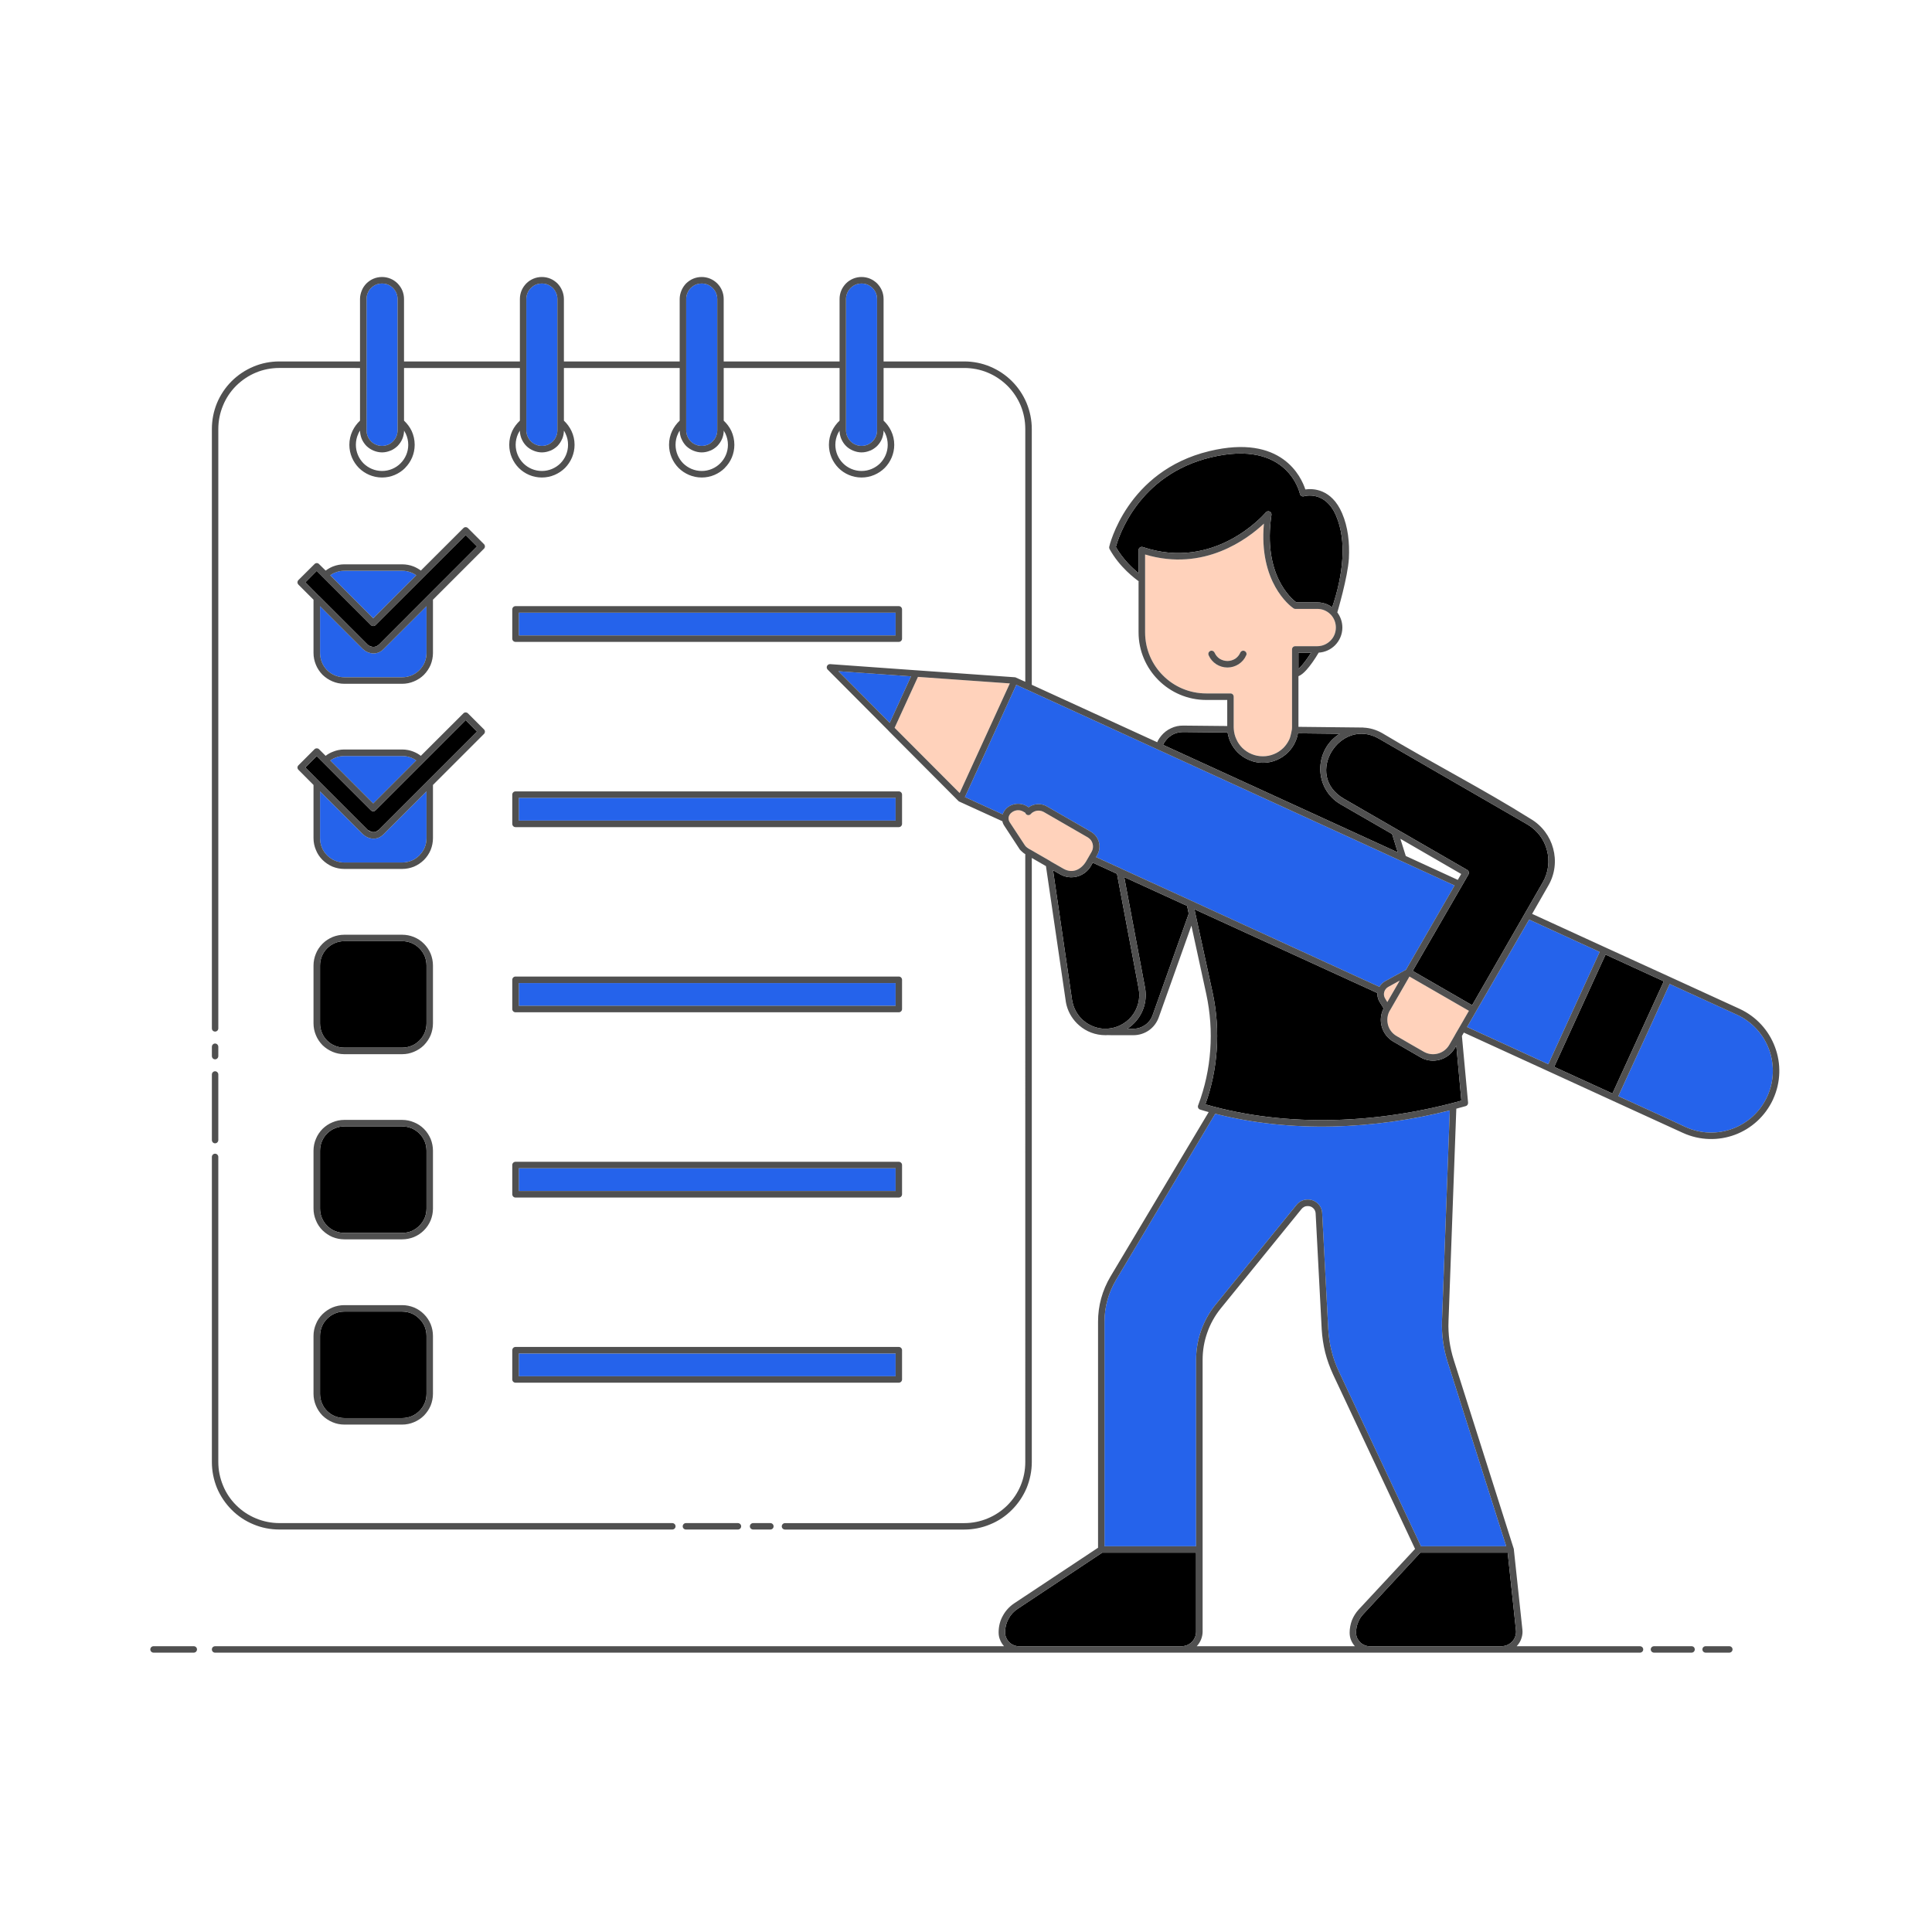 <?xml version="1.0" standalone="no"?>
<svg version="1.1" id="Layer_1" xmlns="http://www.w3.org/2000/svg" xmlns:xlink="http://www.w3.org/1999/xlink" x="0px" y="0px" width="595.276px" height="595.276px" viewBox="0 0 595.276 595.276" enable-background="new 0 0 595.276 595.276" xml:space="preserve">
<path id="color_x5F_6" fill-rule="evenodd" clip-rule="evenodd" fill="#2563eb" d="M545.058,323.309
	c-1.699-4.558-5.153-8.494-9.909-10.674l-20.696-9.457l-6.173,13.534l-9.654,21.036c6.88,3.17,13.844,6.256,20.668,9.484
	c4.784,2.179,9.994,2.236,14.552,0.537s8.466-5.125,10.645-9.881l0.029-0.056C546.7,333.076,546.729,327.867,545.058,323.309z
	 M106.08,265.75h17.837c1.019,0,1.982-0.198,2.887-0.565c0.878-0.369,1.67-0.907,2.378-1.586l0.028-0.057
	c0.708-0.707,1.274-1.528,1.643-2.406c0.368-0.906,0.565-1.869,0.565-2.887v-14.411l-13.25,13.222c-1.925,1.954-4.557,1.614-6.341,0
	l-13.222-13.222v14.411c0,1.019,0.198,1.982,0.566,2.887c0.368,0.878,0.906,1.699,1.614,2.406c0.707,0.708,1.528,1.274,2.434,1.643
	C104.099,265.552,105.09,265.75,106.08,265.75z M123.918,232.937c0.963,0,1.897,0.17,2.775,0.509l0.056,0.029
	c0.538,0.226,1.048,0.48,1.501,0.821l-13.251,13.25l-13.25-13.25c0.51-0.341,1.02-0.623,1.586-0.85
	c0.849-0.34,1.783-0.509,2.746-0.509H123.918z M106.08,208.674h17.837c1.019,0,1.982-0.198,2.887-0.566
	c0.878-0.368,1.699-0.906,2.406-1.614c0.708-0.707,1.274-1.528,1.643-2.434c0.368-0.907,0.565-1.869,0.565-2.86v-14.411
	l-13.25,13.222c-1.925,1.926-4.557,1.585-6.341,0l-13.222-13.222V201.2c0,0.991,0.198,1.953,0.566,2.86
	c0.368,0.906,0.906,1.727,1.614,2.434c0.707,0.708,1.528,1.246,2.434,1.614C104.099,208.476,105.09,208.674,106.08,208.674z
	 M123.918,175.859c0.963,0.001,1.897,0.199,2.775,0.538l0.056,0.028c0.538,0.199,1.048,0.481,1.501,0.821l-13.251,13.251
	l-13.25-13.251c0.51-0.368,1.02-0.651,1.586-0.849c0.849-0.34,1.783-0.537,2.746-0.538H123.918z M265.333,87.358
	c-0.584,0.013-1.165,0.126-1.696,0.339c-0.594,0.255-1.104,0.594-1.557,1.047c-0.452,0.453-0.821,0.992-1.047,1.557
	c-0.227,0.566-0.369,1.19-0.369,1.841V132.6c0,0.651,0.142,1.274,0.369,1.841l0.028,0.028c0.227,0.566,0.566,1.076,1.019,1.529
	c0.453,0.452,0.963,0.792,1.557,1.019c0.566,0.255,1.19,0.369,1.813,0.369c0.651,0,1.273-0.114,1.84-0.369h0.057
	c0.537-0.255,1.048-0.594,1.5-1.019c0.453-0.453,0.793-0.991,1.048-1.557c0.227-0.566,0.34-1.19,0.34-1.841V92.141
	c0-0.651-0.113-1.274-0.34-1.841c-0.255-0.565-0.594-1.104-1.048-1.557c-0.452-0.452-0.991-0.792-1.557-1.047
	c-0.566-0.227-1.189-0.341-1.84-0.341L265.333,87.358z M166.835,87.358c-0.583,0.013-1.166,0.126-1.723,0.339
	c-0.566,0.255-1.076,0.594-1.529,1.047c-0.453,0.453-0.821,0.992-1.048,1.557c-0.227,0.566-0.368,1.19-0.368,1.841V132.6
	c0,0.651,0.141,1.274,0.368,1.841l0.029,0.028c0.226,0.566,0.565,1.076,1.019,1.529c0.453,0.452,0.963,0.792,1.557,1.019
	c0.566,0.255,1.19,0.369,1.812,0.369c0.651,0,1.274-0.114,1.841-0.369h0.056c0.538-0.255,1.048-0.594,1.501-1.019
	c0.452-0.453,0.793-0.991,1.019-1.557c0.255-0.566,0.369-1.19,0.369-1.841V92.141c0-0.651-0.114-1.274-0.369-1.841
	c-0.226-0.565-0.566-1.104-1.019-1.557c-0.453-0.452-0.991-0.792-1.557-1.047c-0.566-0.227-1.19-0.341-1.841-0.341L166.835,87.358z
	 M117.595,87.358c-0.607,0.013-1.188,0.126-1.719,0.339c-0.566,0.255-1.104,0.594-1.557,1.047c-0.452,0.453-0.793,0.992-1.019,1.557
	c-0.255,0.566-0.369,1.19-0.369,1.841V132.6c0,0.651,0.114,1.274,0.369,1.841v0.028c0.255,0.566,0.594,1.076,1.019,1.529
	c0.453,0.452,0.991,0.792,1.557,1.019c0.566,0.255,1.19,0.369,1.841,0.369c0.622,0,1.245-0.114,1.812-0.369h0.057
	c0.566-0.255,1.076-0.594,1.5-1.019c0.453-0.453,0.821-0.991,1.048-1.557c0.227-0.566,0.368-1.19,0.368-1.841V92.141
	c0-0.651-0.141-1.274-0.368-1.841c-0.227-0.565-0.594-1.104-1.048-1.557c-0.453-0.452-0.963-0.792-1.529-1.047
	c-0.594-0.227-1.218-0.341-1.84-0.341L117.595,87.358z M216.093,87.358c-0.607,0.013-1.188,0.126-1.718,0.339
	c-0.566,0.255-1.105,0.594-1.558,1.047c-0.452,0.453-0.792,0.992-1.019,1.557c-0.255,0.566-0.368,1.19-0.368,1.841V132.6
	c0,0.651,0.113,1.274,0.368,1.841c0.227,0.566,0.566,1.104,1.019,1.557c0.453,0.452,0.992,0.792,1.558,1.019
	c0.565,0.255,1.189,0.369,1.84,0.369c0.623,0,1.245-0.114,1.812-0.369h0.057c0.566-0.255,1.076-0.594,1.5-1.019
	c0.453-0.453,0.821-0.991,1.048-1.557c0.227-0.566,0.369-1.19,0.369-1.841V92.141c0-0.651-0.142-1.274-0.369-1.841
	c-0.227-0.565-0.594-1.104-1.048-1.557c-0.452-0.452-0.962-0.792-1.528-1.047c-0.595-0.227-1.218-0.341-1.841-0.341L216.093,87.358z
	"></path>
<path id="color_x5F_5" fill-rule="evenodd" clip-rule="evenodd" fill="#FFD2BB" d="M434.273,300.885l-5.296,9.192
	c-0.028,0.056-0.763,1.284-0.763,1.284c-0.792,1.387-0.934,2.944-0.566,4.388c0.369,1.416,1.302,2.69,2.69,3.483
	c2.775,1.614,5.578,3.256,8.381,4.841c1.359,0.765,2.916,0.935,4.332,0.538c1.415-0.369,2.69-1.302,3.482-2.662l1.586-2.746
	l0.424-0.765l1.585-2.718l2.464-4.275L434.273,300.885z M427.45,308.757l3.822-6.625l-3.54,1.954
	c-0.311,0.17-0.565,0.396-0.764,0.651c-0.227,0.255-0.368,0.565-0.452,0.877l-0.029,0.085c-0.085,0.34-0.113,0.68-0.056,1.02
	c0.056,0.312,0.17,0.651,0.368,0.963L427.45,308.757z M311.428,250.576l0.17-0.142c1.048-0.906,2.577-1.076,3.794-0.312
	c0,0,0.906,0.935,1.302,1.02c0.368,0.056,0.736-0.085,0.934-0.369c0.198-0.198,0.679-0.537,0.679-0.537
	c0.256-0.171,0.538-0.284,0.85-0.369c0.566-0.142,1.133-0.142,1.699,0.028l0.283,0.085c0.17,0.057,0.312,0.114,0.453,0.199
	l13.589,7.842c0.34,0.227,0.679,0.509,0.934,0.821c0.255,0.34,0.425,0.736,0.538,1.133c0.227,0.849,0.113,1.699-0.312,2.463
	l-0.906,1.585l-0.736,1.274c-1.5,2.576-4.19,4.02-7.078,2.35l-3.906-2.237c-0.029-0.028-0.057-0.056-0.085-0.085l-6.145-3.539
	c-0.056-0.028-1.528-1.076-1.67-1.274l-4.728-7.191c-0.198-0.311-0.312-0.651-0.34-0.991v-0.028
	C310.691,251.594,310.975,251.057,311.428,250.576z M311.145,210.57l-28.313-2.01l-2.236,4.869l-4.955,10.816l20.046,20.102
	l13.986-30.578L311.145,210.57z M352.82,170.849c18.148,5.436,31.625-4.841,36.607-9.512c-1.614,18.006,7.955,25.282,9.003,26.018
	c0.17,0.142,0.397,0.255,0.651,0.255h6.767c0.764,0,1.528,0.142,2.208,0.424c0.679,0.284,1.302,0.68,1.812,1.19l0.283,0.283
	c0.019,0.024,0.038,0.046,0.059,0.066l0.021,0.023c0.847,1.012,1.364,2.318,1.364,3.762c0,1.585-0.623,3.029-1.67,4.048
	c-1.048,1.048-2.492,1.699-4.077,1.699h-6.767c-0.566,0-0.991,0.424-0.991,0.991v23.952c0,0.23-0.016,0.443-0.035,0.665
	c-0.006,0.024-0.362,2.166-0.786,3.072l-0.029,0.057c-0.452,0.962-1.048,1.812-1.784,2.576c-0.849,0.821-1.84,1.5-2.915,1.926
	c-1.076,0.452-2.237,0.679-3.426,0.679c-1.217,0-2.378-0.227-3.454-0.679c-1.077-0.425-2.067-1.105-2.916-1.926
	c-0.764-0.793-1.387-1.67-1.812-2.661c-0.453-0.963-0.708-2.011-0.793-3.115l-0.028-0.594v-9.372c0-0.565-0.424-1.018-0.991-1.019
	h-7.447c-5.21,0-9.937-2.095-13.335-5.521c-3.426-3.397-5.52-8.125-5.52-13.306v-23.981H352.82z M372.355,201.765
	c-0.17-0.537,0.142-1.076,0.679-1.245c0.509-0.141,1.02,0.142,1.218,0.623c0.34,0.764,0.878,1.387,1.557,1.84
	c0.708,0.425,1.529,0.68,2.378,0.68c0.85,0,1.671-0.255,2.378-0.68c0.68-0.452,1.245-1.104,1.586-1.897
	c0.056-0.142,0.17-0.283,0.283-0.368l0.028-0.029c0.341-0.255,0.822-0.283,1.19,0c0.369,0.255,0.509,0.708,0.369,1.133
	c0,0-1.359,2.152-2.379,2.832c-1.019,0.651-2.208,1.019-3.454,1.019s-2.435-0.368-3.454-1.019
	C373.743,204.002,372.536,202.338,372.355,201.765z"></path>
<path id="color_x5F_4" fill-rule="evenodd" clip-rule="evenodd" fill="#000000" d="M123.918,404.112
	c1.02,0,1.982,0.198,2.887,0.566c0.878,0.368,1.699,0.934,2.406,1.642c0.708,0.707,1.274,1.528,1.643,2.406
	c0.368,0.906,0.565,1.869,0.565,2.888v17.837c0,0.991-0.198,1.982-0.565,2.86c-0.369,0.906-0.935,1.727-1.643,2.434
	c-0.707,0.708-1.528,1.246-2.406,1.614c-0.906,0.369-1.869,0.566-2.887,0.566H106.08c-0.991,0-1.982-0.198-2.86-0.566
	c-0.906-0.368-1.727-0.906-2.434-1.614l-0.057-0.056c-0.679-0.68-1.19-1.501-1.557-2.378c-0.369-0.878-0.566-1.869-0.566-2.86
	v-17.837c0-1.019,0.198-1.982,0.566-2.888c0.368-0.878,0.906-1.699,1.614-2.406c0.707-0.708,1.528-1.274,2.434-1.642
	c0.878-0.369,1.868-0.566,2.86-0.566H123.918z M123.918,347.062c1.02,0.001,1.982,0.199,2.887,0.566
	c0.878,0.369,1.699,0.907,2.406,1.614l0.057,0.057c0.679,0.679,1.218,1.5,1.586,2.378s0.565,1.869,0.565,2.859v17.836
	c0,1.02-0.198,1.982-0.565,2.888c-0.369,0.877-0.935,1.698-1.643,2.406c-0.707,0.708-1.528,1.274-2.406,1.642
	c-0.906,0.369-1.869,0.566-2.887,0.566H106.08c-0.991,0-1.982-0.198-2.86-0.566c-0.906-0.368-1.727-0.934-2.434-1.642
	c-0.708-0.708-1.246-1.529-1.614-2.406c-0.369-0.907-0.566-1.869-0.566-2.888v-17.836c0-0.991,0.198-1.982,0.566-2.859
	c0.368-0.906,0.906-1.727,1.614-2.435c0.707-0.707,1.528-1.245,2.434-1.614c0.878-0.368,1.868-0.565,2.86-0.566H123.918z
	 M123.918,289.986c1.02,0,1.982,0.199,2.887,0.566c0.878,0.368,1.727,0.934,2.406,1.642c0.708,0.679,1.274,1.529,1.643,2.407
	c0.368,0.906,0.565,1.868,0.565,2.887v17.836c0,0.991-0.198,1.954-0.565,2.86c-0.369,0.906-0.935,1.727-1.643,2.435
	c-0.707,0.708-1.528,1.246-2.406,1.614c-0.906,0.368-1.869,0.566-2.887,0.566H106.08c-0.991,0-1.982-0.199-2.86-0.566
	c-0.906-0.369-1.727-0.906-2.434-1.614c-0.708-0.708-1.246-1.529-1.614-2.435c-0.369-0.878-0.566-1.869-0.566-2.86v-17.836
	c0-1.02,0.198-1.982,0.566-2.887c0.368-0.878,0.906-1.699,1.614-2.407l0.056-0.057c0.68-0.679,1.501-1.217,2.378-1.585
	c0.878-0.368,1.868-0.566,2.86-0.566H123.918z M346.393,270.253l6.398,34.003c0.341,1.812,0.284,3.652-0.17,5.407
	c-0.452,1.755-1.302,3.397-2.463,4.813c-0.821,0.963-1.755,1.812-2.803,2.491h1.869c1.33,0,2.576-0.424,3.624-1.161
	c1.048-0.736,1.869-1.784,2.293-3.029l11.126-31.257l-0.509-2.406L346.393,270.253z M326.631,269.375l-2.179-1.245l5.86,39.947
	l0.227,1.048c0.538,2.123,1.699,3.964,3.284,5.323c1.614,1.387,3.681,2.293,5.918,2.492h1.557c1.302-0.085,2.576-0.424,3.736-0.963
	c1.359-0.651,2.605-1.585,3.596-2.775c0.992-1.189,1.671-2.576,2.068-4.048c0.368-1.444,0.424-3.001,0.141-4.53l-6.681-35.39
	l-2.944-1.359l-4.53-2.066l-0.566,1.02C334.191,270.139,329.944,271.299,326.631,269.375z M414.116,246.13l37.966,21.914
	c0.481,0.283,0.651,0.906,0.369,1.387l-17.185,29.727l18.318,10.561l21.744-37.825c1.812-3.143,2.18-6.71,1.302-9.966
	c-0.85-3.228-2.944-6.116-6.059-7.927l-45.724-26.416C413.011,220.763,401.46,238.826,414.116,246.13z M98.267,240.695l-4.191-4.219
	l3.511-3.511l16.705,16.705c0.397,0.397,1.019,0.397,1.415,0l27.774-27.774l3.511,3.539c0,0-28.542,28.542-30.139,30.139
	c-0.046,0.046-0.097,0.088-0.152,0.124c-0.175,0.115-0.58,0.381-0.749,0.491c-0.075,0.05-0.157,0.089-0.244,0.116
	c-0.333,0.087-0.688,0.092-1.034,0.044c-0.097-0.014-0.192-0.043-0.28-0.085c-0.272-0.126-0.908-0.429-1.11-0.562
	c-0.029-0.023-0.057-0.048-0.083-0.074c-0.878-0.875-14.879-14.876-14.879-14.876l-0.028-0.057L98.267,240.695L98.267,240.695z
	 M403.98,201.086c-1.048,1.643-2.011,3.001-2.889,3.964c-0.396,0.424-0.736,0.792-1.019,1.047v-5.011H403.98z M98.267,183.646
	l-4.191-4.219l3.511-3.539l16.705,16.704c0.397,0.397,1.019,0.397,1.415,0l27.774-27.745l3.511,3.511l-30.209,30.237
	c-0.17,0.113-0.566,0.452-0.906,0.566c-0.424,0.17-0.905,0.198-1.358,0.085l-0.708-0.255c-0.198-0.114-0.397-0.227-0.566-0.397
	l-14.949-14.949h-0.029V183.646z M399.394,185.6c-1.561-1.165-10.362-8.639-7.645-26.925c0.085-0.537-0.283-1.048-0.849-1.133
	c-0.369-0.056-0.708,0.114-0.935,0.397c-0.821,0.935-15.883,18.007-37.825,10.617c-0.537-0.17-1.104,0.113-1.273,0.623
	c-0.029,0.113-0.029,0.226-0.029,0.312h-0.028v7.105c-1.784-1.443-4.813-4.218-6.992-8.068c0.764-2.888,6.766-22.197,29.245-27.604
	c23.896-5.747,27.435,11.183,27.464,11.239c0.113,0.538,0.65,0.878,1.189,0.765l0.057-0.029c0,0,6.511-1.982,9.909,6.031
	c1.67,3.907,2.208,8.409,1.926,13.024c-0.284,5.096-1.501,10.333-3.143,15.175c-0.509-0.368-1.048-0.707-1.642-0.934
	c-0.934-0.397-1.925-0.594-2.972-0.594h-6.457V185.6z"></path>
<path id="color_x5F_3" fill-rule="evenodd" clip-rule="evenodd" fill="#2563eb" d="M368.533,476.42v-57.416
	c0-3.114,0.538-6.2,1.557-9.088c1.048-2.916,2.548-5.634,4.529-8.041l24.859-30.634c0.424-0.509,0.906-0.906,1.472-1.189
	l0.056-0.029c0.595-0.283,1.217-0.424,1.898-0.424h0.085c1.161,0,2.236,0.453,3.029,1.218c0.792,0.736,1.302,1.784,1.358,2.944
	l1.869,35.702c0.114,2.293,0.453,4.558,1.02,6.767c0.537,2.208,1.302,4.36,2.293,6.427l25.254,53.764h26.273l-18.034-56.737
	c-0.651-2.066-1.133-4.162-1.416-6.256c-0.312-2.123-0.397-4.276-0.34-6.427l2.407-64.863c-23.33,5.861-48.867,6.994-72.281,1.02
	l-30.549,51.188c-1.161,1.954-2.066,4.049-2.661,6.228c-0.595,2.152-0.906,4.417-0.906,6.682v69.166h28.228V476.42z
	 M275.953,417.022v7.021H159.845v-7.021H275.953z M275.953,359.944v7.021H159.845v-7.021H275.953z M492.88,293.299l-21.744-9.966
	l-19.111,33.097l25.028,11.466l5.776-12.628L492.88,293.299z M275.953,302.896v7.021H159.845v-7.021H275.953z M316.552,212.552
	c-0.028,0-0.085-0.028-0.142-0.056l-3.284-1.501l-6.597,14.439l-9.23,20.158l11.637,5.323c0.991-3.029,4.869-4.134,7.503-2.492
	l0.509,0.312c0.509-0.368,1.076-0.622,1.67-0.792c0.68-0.171,1.359-0.227,2.039-0.142c0.679,0.113,1.33,0.312,1.926,0.679
	l13.589,7.814c0.594,0.368,1.105,0.821,1.529,1.358c0.397,0.538,0.707,1.162,0.877,1.813c0.199,0.679,0.227,1.358,0.142,2.039
	c-0.085,0.679-0.312,1.33-0.651,1.925l-0.368,0.651l7.758,3.539l0.028,0.029l21.489,9.824c0.028,0.028,0.085,0.028,0.113,0.057
	l52.774,24.178l5.153,2.35c0.114-0.198,0.227-0.368,0.369-0.537c0.368-0.481,0.849-0.878,1.387-1.19l6.426-3.539l12.203-21.149
	l2.775-4.813l-16.223-7.446c-0.028,0-0.057-0.028-0.085-0.028L316.552,212.552z M275.953,245.819v7.02H159.845v-7.02H275.953z
	 M280.709,208.391l-22.395-1.586l15.827,15.912L280.709,208.391z M275.953,188.77v7.021H159.845v-7.021H275.953z"></path>
<path id="color_x5F_2" fill-rule="evenodd" clip-rule="evenodd" fill="#000000" d="M368.533,478.402v24.348
	c0,0.594-0.113,1.189-0.34,1.698c-0.227,0.538-0.538,1.048-0.963,1.472c-0.424,0.397-0.878,0.708-1.415,0.935l-0.029,0.028
	c-0.537,0.199-1.104,0.34-1.698,0.34H313.92c-0.566,0-1.105-0.113-1.614-0.34c-0.509-0.198-0.963-0.509-1.387-0.934
	c-0.397-0.396-0.708-0.878-0.906-1.387c-0.227-0.509-0.34-1.048-0.34-1.614c0-1.472,0.368-2.887,1.048-4.133
	c0.651-1.246,1.613-2.322,2.831-3.115l26.047-17.298H368.533z M464.539,478.402l2.548,23.867c0.085,0.622,0,1.273-0.198,1.869
	c-0.17,0.566-0.481,1.132-0.906,1.585c-0.425,0.481-0.963,0.849-1.529,1.105c-0.538,0.255-1.161,0.368-1.784,0.396h-40.685
	c-0.566,0-1.076-0.113-1.585-0.34c-0.481-0.198-0.963-0.509-1.359-0.906c-0.368-0.397-0.679-0.849-0.906-1.33
	c-0.198-0.509-0.312-1.048-0.312-1.614c0-1.076,0.199-2.123,0.594-3.086c0.369-0.991,0.935-1.897,1.671-2.661l17.525-18.884
	L464.539,478.402L464.539,478.402z M426.233,310.88l0.085-0.17l-1.218-1.983c-0.34-0.537-0.537-1.132-0.651-1.727
	c-0.028-0.34-0.056-0.679-0.028-1.019l-56.397-25.821l5.605,25.707c1.274,5.889,1.671,11.892,1.246,17.808
	c-0.397,5.634-1.557,11.24-3.483,16.591c25.424,7.333,53.623,5.889,78.877-1.133l-1.557-16.986l-0.452,0.792
	c-1.077,1.841-2.804,3.086-4.7,3.596c-1.897,0.51-3.992,0.312-5.832-0.736l-8.381-4.841c-1.869-1.076-3.114-2.803-3.624-4.699
	C425.242,314.504,425.384,312.607,426.233,310.88z M496.815,336.926l6.2-13.533l9.625-21.036l-17.949-8.238l-5.776,12.627
	l-10.051,21.97L496.815,336.926z M412.785,226.085l-12.882-0.142c-0.142,0.906-0.424,1.813-0.821,2.662l-0.029,0.085
	c-0.537,1.161-1.273,2.208-2.179,3.114c-1.048,1.048-2.265,1.841-3.568,2.378c-1.33,0.566-2.746,0.85-4.19,0.85
	c-1.472,0-2.887-0.284-4.219-0.85c-1.302-0.537-2.52-1.33-3.567-2.378c-0.935-0.934-1.671-2.011-2.237-3.227
	c-0.397-0.907-0.679-1.869-0.849-2.888l-13.674-0.141c-1.02,0-2.039,0.198-2.945,0.622c-0.877,0.424-1.698,1.048-2.349,1.869
	c-0.284,0.34-0.51,0.708-0.736,1.076c-0.057,0.142-0.114,0.255-0.17,0.397l72.308,33.125l-1.755-5.662l-15.798-9.116
	C404.716,243.016,404.772,231.04,412.785,226.085z"></path>
<path id="color_x5F_1" fill="#505050" d="M532.828,509.205h-7.304c-0.538,0-0.991-0.452-0.991-0.991
	c0-0.566,0.452-0.991,0.991-0.991h7.304c0.538,0,0.991,0.424,0.991,0.991C533.818,508.753,533.366,509.205,532.828,509.205z
	 M65.284,132.175c0-2.775,0.538-5.464,1.557-7.956c1.048-2.52,2.577-4.813,4.53-6.767c1.926-1.925,4.247-3.454,6.739-4.502
	c2.491-1.048,5.21-1.585,7.955-1.585h24.858V92.142c0-0.906,0.199-1.784,0.538-2.605c0.312-0.821,0.821-1.557,1.444-2.208
	c0.651-0.623,1.387-1.133,2.208-1.472c0.821-0.34,1.698-0.51,2.605-0.51c0.877,0,1.755,0.171,2.576,0.51
	c0.821,0.34,1.586,0.849,2.208,1.472c0.623,0.651,1.133,1.387,1.472,2.208c0.34,0.821,0.509,1.699,0.509,2.605v19.224h35.702V92.142
	c0-0.906,0.17-1.784,0.509-2.605c0.341-0.821,0.85-1.557,1.473-2.208c0.622-0.623,1.386-1.133,2.208-1.472
	c0.821-0.34,1.698-0.51,2.576-0.51c0.906,0,1.784,0.171,2.605,0.51c0.821,0.34,1.557,0.849,2.208,1.472
	c0.623,0.651,1.104,1.387,1.444,2.208s0.537,1.699,0.537,2.605v19.224h35.674V92.142c0-0.906,0.198-1.784,0.537-2.605
	s0.821-1.557,1.444-2.208c0.651-0.623,1.387-1.133,2.208-1.472c0.821-0.34,1.699-0.51,2.605-0.51c0.878,0,1.755,0.171,2.576,0.51
	c0.821,0.34,1.586,0.849,2.208,1.472c0.651,0.651,1.133,1.387,1.472,2.208c0.341,0.821,0.51,1.699,0.51,2.605v19.224h35.702V92.142
	c0-0.906,0.17-1.784,0.509-2.605c0.34-0.821,0.849-1.557,1.472-2.208c0.622-0.623,1.387-1.133,2.208-1.472
	c0.821-0.34,1.699-0.51,2.576-0.51c0.906,0,1.784,0.171,2.605,0.51c0.821,0.34,1.557,0.849,2.208,1.472
	c0.623,0.651,1.133,1.387,1.472,2.208c0.34,0.821,0.51,1.699,0.51,2.605v19.224h24.858c2.747,0,5.464,0.537,7.955,1.585
	c2.52,1.048,4.813,2.577,6.739,4.502c1.953,1.954,3.482,4.247,4.529,6.767c1.019,2.492,1.585,5.182,1.585,7.956v78.82l38.646,17.695
	c0.057-0.17,0.142-0.341,0.227-0.51c0.284-0.509,0.594-0.962,0.963-1.415c0.821-1.019,1.869-1.84,3.057-2.378
	c1.161-0.566,2.463-0.849,3.794-0.821l13.533,0.132v-8.031h-6.455c-5.775,0-10.985-2.35-14.75-6.116
	c-3.765-3.765-6.116-8.974-6.116-14.722v-15.741c0.17,0.113,0.312,0.198,0.397,0.255l-0.19-0.133
	c-1.201-0.843-6.048-4.406-9.154-10.06c-0.113-0.227-0.141-0.481-0.085-0.708c0-0.085,5.324-23.301,30.832-29.444
	c22.395-5.407,28.368,8.069,29.586,11.806c2.293-0.34,8.069-0.255,11.324,7.333c1.813,4.219,2.35,9.032,2.095,13.93
	c-0.34,5.804-3.568,16.619-3.568,16.619c0.963,1.302,1.557,2.916,1.557,4.671c0,2.123-0.877,4.077-2.264,5.464
	c-1.301,1.3-3.082,2.149-5.033,2.264c-1.303,2.212-2.599,4.017-3.744,5.296c-0.877,0.984-1.731,1.663-2.491,1.965v15.599
	l19.903,0.216c0.057,0,0.114,0,0.17,0.028c1.926,0.086,3.879,0.651,5.691,1.671c14.949,8.975,31.058,17.214,45.724,26.415
	c3.596,2.095,6.002,5.436,6.992,9.145c1.02,3.737,0.594,7.87-1.5,11.466l-4.983,8.692l22.565,10.333l19.762,9.032l21.574,9.881
	c5.266,2.434,9.06,6.738,10.929,11.778c1.897,5.039,1.84,10.787-0.566,16.052l-0.029,0.085c-2.435,5.238-6.738,9.032-11.75,10.901
	c-5.039,1.869-10.787,1.812-16.052-0.595l-21.602-9.881l-19.762-9.059l-26.104-11.948l-0.594,1.048l1.897,20.555
	c0.029,0.509-0.283,0.934-0.736,1.048c-0.962,0.283-1.925,0.537-2.887,0.792l-2.406,65.486c-0.085,2.01,0.028,4.048,0.283,6.059
	c0.283,2.01,0.736,3.992,1.359,5.946l18.403,57.926c0.057,0.114,0.085,0.227,0.085,0.369l2.633,24.688
	c0.113,0.906,0,1.812-0.283,2.662c-0.255,0.849-0.708,1.642-1.331,2.321c-0.014,0.014-0.026,0.028-0.038,0.042l-0.065,0.086
	c-0.012,0.014-0.024,0.028-0.038,0.042h37.966c0.566,0,1.02,0.424,1.02,0.991c0,0.538-0.453,0.991-1.02,0.991H66.274
	c-0.566,0-0.991-0.452-0.991-0.991c0-0.566,0.424-0.991,0.991-0.991h243.087c-0.509-0.566-0.906-1.19-1.19-1.897
	c-0.34-0.736-0.481-1.557-0.481-2.378c0-1.812,0.424-3.54,1.274-5.068c0.821-1.529,2.01-2.859,3.483-3.85l25.876-17.157v-69.619
	c0-2.435,0.312-4.87,0.963-7.22c0.651-2.349,1.614-4.614,2.86-6.71l30.265-50.678c-0.877-0.255-1.727-0.481-2.605-0.764
	c-0.537-0.142-0.821-0.708-0.679-1.217c0.028-0.057,0.028-0.085,0.057-0.142l0.028-0.085c2.039-5.435,3.284-11.126,3.681-16.902
	c0.424-5.747,0-11.551-1.218-17.242l-4.586-21.092l-10.051,28.228c-0.594,1.67-1.67,3.057-3.029,4.02
	c-1.387,0.962-3.029,1.5-4.784,1.5h-6.767l-1.105-0.028c-0.255,0.028-0.481,0.028-0.736,0.028c-3.086,0-5.917-1.104-8.097-3.001
	c-1.84-1.585-3.227-3.709-3.878-6.144v-0.028l-0.029-0.114l-0.028-0.113l-0.028-0.057v-0.085l-0.029-0.113l-0.028-0.085v-0.057
	l-0.028-0.085v-0.028l-0.029-0.114v-0.028l-0.028-0.113v-0.029l-0.028-0.113v-0.142h-0.029v-0.141l-6.087-41.505l-4.361-2.52
	v186.151c0,2.746-0.566,5.435-1.585,7.955c-1.048,2.492-2.577,4.785-4.529,6.739c-1.926,1.953-4.219,3.482-6.739,4.502
	c-2.491,1.047-5.209,1.585-7.955,1.585h-55.237c-0.538,0-0.991-0.424-0.991-0.991c0-0.538,0.452-0.991,0.991-0.991h55.237
	c2.491,0,4.954-0.509,7.191-1.444c2.264-0.934,4.332-2.293,6.116-4.077c1.755-1.755,3.142-3.822,4.076-6.087
	c0.935-2.265,1.416-4.7,1.416-7.191V263.175c-0.312-0.171-0.566-0.369-0.821-0.595l-0.057-0.056
	c-0.283-0.227-0.538-0.481-0.793-0.765l-0.056-0.085l-4.757-7.276c-0.283-0.424-0.48-0.878-0.565-1.358l-13.279-6.06h-0.028v-0.028
	h-0.057v-0.028h-0.028v-0.029h-0.057v-0.028h-0.028v-0.028h-0.029l-0.085-0.085l-21.517-21.603v-0.028l-18.714-18.799
	c-0.397-0.397-0.397-1.02,0-1.415c0.198-0.199,0.481-0.284,0.764-0.284l26.501,1.897h0.028l30.407,2.152
	c0.142,0.028,0.283,0.056,0.397,0.141l2.775,1.246v-77.886c0-2.52-0.481-4.955-1.416-7.22c-0.934-2.236-2.321-4.332-4.076-6.087
	c-1.784-1.756-3.851-3.143-6.116-4.077c-2.237-0.935-4.699-1.415-7.191-1.416h-24.858v16.223c0.962,0.906,1.755,1.982,2.321,3.171
	c0.623,1.302,0.963,2.746,0.963,4.275c0,2.775-1.133,5.295-2.944,7.134c-1.841,1.813-4.361,2.944-7.135,2.944
	c-2.775,0-5.294-1.132-7.106-2.944c-1.812-1.84-2.944-4.36-2.944-7.134c0-1.529,0.341-2.972,0.963-4.275
	c0.566-1.19,1.359-2.265,2.322-3.171v-16.223h-35.702v16.223c0.962,0.906,1.784,1.982,2.349,3.171
	c0.595,1.302,0.935,2.746,0.935,4.275c0,2.775-1.105,5.295-2.944,7.106v0.028c-1.812,1.813-4.332,2.944-7.106,2.944
	c-2.775,0-5.295-1.132-7.134-2.944c-1.813-1.84-2.944-4.36-2.944-7.134c0-1.529,0.34-2.972,0.962-4.275
	c0.566-1.19,1.359-2.265,2.322-3.171v-16.223h-35.674v16.223c0.963,0.906,1.756,1.982,2.322,3.171
	c0.622,1.302,0.962,2.746,0.962,4.275c0,2.775-1.132,5.295-2.944,7.134c-1.84,1.813-4.36,2.944-7.134,2.944
	c-2.775,0-5.295-1.132-7.106-2.944c-1.812-1.84-2.944-4.36-2.944-7.134c0-1.529,0.34-2.972,0.935-4.275
	c0.565-1.19,1.386-2.265,2.349-3.171v-16.223h-35.702v16.223c0.963,0.906,1.784,1.982,2.35,3.171
	c0.594,1.302,0.935,2.746,0.935,4.275c0,2.775-1.133,5.295-2.944,7.106v0.028c-1.813,1.813-4.332,2.944-7.106,2.944
	c-2.775,0-5.295-1.132-7.135-2.944c-1.812-1.84-2.944-4.36-2.944-7.134c0-1.529,0.34-2.972,0.963-4.275l0.028-0.057
	c0.566-1.189,1.359-2.236,2.293-3.114v-16.223H86.064c-2.492,0.001-4.955,0.481-7.191,1.416c-2.264,0.934-4.332,2.321-6.116,4.077
	c-1.755,1.755-3.142,3.85-4.048,6.087c-0.935,2.265-1.444,4.7-1.444,7.22v184.678c0,0.566-0.452,0.992-0.991,0.992
	c-0.566,0-0.991-0.425-0.991-0.992L65.284,132.175L65.284,132.175z M59.706,509.205H47.305c-0.538,0-0.991-0.452-0.991-0.991
	c0-0.566,0.452-0.991,0.991-0.991h12.401c0.537,0,0.991,0.424,0.991,0.991C60.697,508.753,60.244,509.205,59.706,509.205z
	 M521.192,509.205h-11.551c-0.566,0-1.02-0.452-1.02-0.991c0-0.566,0.453-0.991,1.02-0.991h11.551c0.566,0,0.991,0.424,0.991,0.991
	C522.183,508.753,521.758,509.205,521.192,509.205z M402.989,371.609h-0.085c-0.368,0.001-0.707,0.057-1.047,0.227l-0.029,0.029
	c-0.312,0.141-0.566,0.34-0.792,0.622l-24.887,30.634c-1.812,2.236-3.227,4.756-4.162,7.446c-0.963,2.69-1.444,5.521-1.444,8.437
	v83.747c0,0.85-0.198,1.699-0.509,2.463c-0.312,0.736-0.736,1.416-1.302,2.011h48.726c-0.481-0.538-0.878-1.161-1.162-1.84
	c-0.312-0.737-0.452-1.529-0.452-2.35c0-1.302,0.255-2.605,0.707-3.822c0.481-1.19,1.19-2.321,2.068-3.284L436,477.241
	l-25.254-53.736c-1.019-2.208-1.84-4.474-2.434-6.796c-0.566-2.321-0.935-4.727-1.077-7.134l-1.868-35.702
	c-0.029-0.651-0.312-1.218-0.736-1.614C404.206,371.835,403.612,371.61,402.989,371.609z M464.54,478.402h-26.925l-17.525,18.884
	c-0.736,0.765-1.302,1.671-1.671,2.662c-0.397,0.963-0.594,2.011-0.594,3.086c0,0.566,0.113,1.104,0.312,1.613
	c0.227,0.481,0.537,0.935,0.906,1.331c0.397,0.397,0.878,0.707,1.359,0.906c0.509,0.227,1.019,0.34,1.585,0.34h40.684
	c0.622-0.028,1.245-0.142,1.784-0.396c0.566-0.255,1.104-0.622,1.528-1.104c0.425-0.453,0.736-1.02,0.906-1.586
	c0.199-0.594,0.284-1.245,0.199-1.869L464.54,478.402z M368.534,478.402h-28.935l-26.047,17.299
	c-1.217,0.793-2.18,1.869-2.832,3.114c-0.679,1.245-1.047,2.662-1.047,4.134c0,0.566,0.113,1.104,0.34,1.613
	c0.198,0.51,0.509,0.992,0.906,1.387c0.424,0.426,0.878,0.736,1.387,0.935c0.509,0.227,1.048,0.34,1.614,0.34h50.168
	c0.595,0,1.162-0.142,1.699-0.34l0.029-0.028c0.537-0.227,0.991-0.538,1.415-0.935c0.425-0.425,0.736-0.934,0.963-1.472
	c0.226-0.509,0.34-1.104,0.34-1.699L368.534,478.402L368.534,478.402z M368.534,476.42v-57.417c0-3.114,0.537-6.199,1.557-9.088
	c1.048-2.915,2.548-5.634,4.53-8.04l24.859-30.634c0.424-0.509,0.906-0.906,1.472-1.19l0.056-0.028
	c0.594-0.283,1.217-0.424,1.897-0.424h0.085c1.162,0,2.237,0.452,3.03,1.218c0.792,0.736,1.301,1.784,1.358,2.944l1.869,35.702
	c0.113,2.293,0.453,4.557,1.02,6.767c0.537,2.208,1.301,4.36,2.293,6.426l25.254,53.765h26.273l-18.035-56.737
	c-0.651-2.068-1.132-4.162-1.415-6.257c-0.312-2.123-0.396-4.275-0.34-6.426l2.406-64.863c-23.329,5.861-48.867,6.992-72.28,1.019
	l-30.549,51.189c-1.161,1.954-2.066,4.048-2.661,6.228c-0.595,2.151-0.907,4.417-0.907,6.682v69.166h28.228V476.42z
	 M207.127,471.267H86.064c-2.746,0-5.464-0.538-7.955-1.585c-2.492-1.02-4.813-2.549-6.739-4.502
	c-1.953-1.954-3.482-4.247-4.53-6.739c-1.019-2.52-1.557-5.21-1.557-7.955v-94.025c0-0.537,0.424-0.991,0.991-0.991
	c0.538,0,0.991,0.453,0.991,0.991v94.025c0,2.491,0.509,4.926,1.444,7.191c0.906,2.264,2.293,4.332,4.048,6.087
	c1.784,1.784,3.851,3.143,6.116,4.077c2.236,0.934,4.699,1.444,7.191,1.444h121.063c0.566,0,1.019,0.452,1.019,0.991
	C208.146,470.843,207.693,471.267,207.127,471.267z M237.364,471.267h-5.295c-0.566,0-1.02-0.424-1.02-0.991
	c0-0.538,0.453-0.991,1.02-0.991h5.295c0.537,0,0.991,0.452,0.991,0.991C238.355,470.843,237.903,471.267,237.364,471.267z
	 M227.341,471.267h-15.997c-0.537,0-0.991-0.424-0.991-0.991c0-0.538,0.453-0.991,0.991-0.991h15.997c0.566,0,1.02,0.452,1.02,0.991
	C228.361,470.843,227.908,471.267,227.341,471.267z M123.917,438.935h-17.836c-1.245,0-2.491-0.255-3.624-0.736
	s-2.18-1.161-3.086-2.039l-0.057-0.056c-0.849-0.878-1.528-1.926-1.982-3.029c-0.481-1.133-0.736-2.378-0.736-3.625v-17.836
	c0-1.274,0.255-2.491,0.736-3.624c0.453-1.162,1.161-2.208,2.038-3.086c0.906-0.878,1.954-1.585,3.086-2.066
	c1.133-0.453,2.378-0.708,3.624-0.708h17.836c1.274,0,2.492,0.255,3.625,0.708c1.161,0.481,2.208,1.189,3.086,2.066
	c0.877,0.878,1.585,1.925,2.066,3.086c0.452,1.133,0.708,2.349,0.708,3.624v17.836c0,1.246-0.256,2.492-0.708,3.625
	c-0.481,1.133-1.19,2.179-2.066,3.085c-0.878,0.878-1.926,1.557-3.086,2.039C126.409,438.68,125.192,438.935,123.917,438.935z
	 M123.917,404.111h-17.836c-0.991,0-1.982,0.199-2.859,0.566c-0.906,0.369-1.727,0.935-2.435,1.642
	c-0.707,0.708-1.245,1.529-1.613,2.407c-0.369,0.906-0.566,1.869-0.566,2.887v17.836c0,0.991,0.198,1.983,0.566,2.86
	c0.368,0.878,0.877,1.699,1.557,2.378l0.056,0.057c0.708,0.708,1.529,1.246,2.435,1.614c0.878,0.368,1.869,0.566,2.859,0.566h17.836
	c1.02,0,1.983-0.199,2.888-0.566c0.878-0.369,1.699-0.906,2.406-1.614c0.708-0.708,1.274-1.529,1.642-2.435
	c0.369-0.877,0.566-1.869,0.566-2.86v-17.836c0-1.019-0.198-1.982-0.566-2.887c-0.368-0.878-0.934-1.699-1.642-2.407
	c-0.707-0.707-1.528-1.273-2.406-1.642C125.9,404.31,124.937,404.111,123.917,404.111z M276.944,426.024H158.827
	c-0.538,0-0.991-0.452-0.991-0.991v-9.003c0-0.566,0.452-1.019,0.991-1.019h118.117c0.538,0,0.991,0.452,0.991,1.019v9.003
	C277.935,425.572,277.482,426.024,276.944,426.024z M275.953,417.021H159.846v7.021h116.108L275.953,417.021L275.953,417.021z
	 M123.917,381.858h-17.836c-1.245,0-2.491-0.255-3.624-0.708c-1.133-0.481-2.18-1.189-3.086-2.066
	c-0.878-0.878-1.585-1.926-2.038-3.086c-0.481-1.133-0.736-2.35-0.736-3.624v-17.836c0-1.247,0.255-2.492,0.736-3.625
	c0.453-1.133,1.161-2.179,2.038-3.086c0.906-0.877,1.954-1.585,3.086-2.038c1.133-0.481,2.378-0.736,3.624-0.736h17.836
	c1.274,0,2.492,0.255,3.625,0.736c1.161,0.452,2.208,1.161,3.086,2.038l0.056,0.057c0.878,0.878,1.529,1.926,2.011,3.029
	c0.452,1.133,0.708,2.378,0.708,3.625v17.836c0,1.273-0.256,2.491-0.708,3.624c-0.481,1.161-1.19,2.208-2.066,3.086
	c-0.878,0.878-1.926,1.585-3.086,2.066C126.409,381.604,125.192,381.858,123.917,381.858z M123.917,347.063h-17.836
	c-0.991,0-1.982,0.199-2.859,0.566c-0.906,0.369-1.727,0.906-2.435,1.614c-0.707,0.707-1.245,1.529-1.613,2.435
	c-0.369,0.877-0.566,1.868-0.566,2.86v17.836c0,1.019,0.198,1.982,0.566,2.887c0.368,0.878,0.906,1.699,1.613,2.407
	c0.708,0.707,1.529,1.273,2.435,1.642c0.878,0.368,1.869,0.566,2.859,0.566h17.836c1.02,0,1.983-0.199,2.888-0.566
	c0.878-0.369,1.699-0.935,2.406-1.642c0.708-0.708,1.274-1.529,1.642-2.407c0.369-0.906,0.566-1.869,0.566-2.887v-17.836
	c0-0.992-0.198-1.983-0.566-2.86c-0.368-0.878-0.906-1.699-1.585-2.379l-0.057-0.056c-0.707-0.708-1.528-1.245-2.406-1.614
	C125.9,347.261,124.937,347.063,123.917,347.063z M276.944,368.976H158.827c-0.538,0-0.991-0.452-0.991-1.019v-9.003
	c0-0.538,0.452-0.991,0.991-0.991h118.117c0.538,0,0.991,0.452,0.991,0.991v9.003C277.935,368.523,277.482,368.976,276.944,368.976z
	 M275.953,359.945H159.846v7.021h116.108L275.953,359.945L275.953,359.945z M65.284,331.066c0-0.537,0.424-0.991,0.991-0.991
	c0.538,0,0.991,0.453,0.991,0.991v20.186c0,0.566-0.452,1.02-0.991,1.02c-0.566,0-0.991-0.453-0.991-1.02V331.066z M545.059,323.308
	c-1.699-4.557-5.153-8.493-9.909-10.673l-20.697-9.457l-6.172,13.534l-9.654,21.035c6.88,3.171,13.844,6.257,20.668,9.484
	c4.784,2.18,9.994,2.237,14.552,0.538s8.465-5.125,10.645-9.881l0.028-0.057C546.701,333.077,546.729,327.867,545.059,323.308z
	 M426.233,310.88v-0.028l0.085-0.142l-1.218-1.982c-0.34-0.538-0.538-1.133-0.651-1.727c-0.028-0.34-0.057-0.679-0.028-1.02
	l-56.397-25.821l5.605,25.708c1.274,5.889,1.671,11.892,1.246,17.808c-0.396,5.634-1.557,11.239-3.482,16.591
	c25.424,7.333,53.623,5.889,78.877-1.133l-1.557-16.987l-0.453,0.793c-1.076,1.84-2.803,3.086-4.699,3.596
	c-1.897,0.509-3.992,0.312-5.832-0.736l-8.381-4.841c-1.869-1.076-3.114-2.804-3.624-4.7
	C425.243,314.504,425.384,312.607,426.233,310.88z M496.815,336.927l6.2-13.534l9.625-21.035l-17.949-8.239l-5.776,12.628
	l-10.051,21.97L496.815,336.927z M492.879,293.298l-21.744-9.966l-19.11,33.097l25.028,11.467l5.775-12.628L492.879,293.298z
	 M65.284,322.544c0-0.566,0.424-1.019,0.991-1.019c0.538,0,0.991,0.452,0.991,1.019v2.832c0,0.566-0.452,1.019-0.991,1.019
	c-0.566,0-0.991-0.452-0.991-1.019V322.544z M434.274,300.886l-5.889,10.221c-0.028,0.057-0.056,0.114-0.085,0.142l-0.085,0.113
	c-0.793,1.387-0.934,2.944-0.566,4.389c0.369,1.415,1.302,2.69,2.69,3.483c2.775,1.613,5.577,3.255,8.381,4.841
	c1.358,0.764,2.915,0.934,4.332,0.537c1.415-0.368,2.69-1.302,3.482-2.661l1.586-2.747l0.424-0.764l1.585-2.718l2.463-4.276
	L434.274,300.886z M123.917,324.81h-17.836c-1.245,0-2.491-0.255-3.624-0.736s-2.18-1.161-3.086-2.039
	c-0.878-0.906-1.585-1.954-2.038-3.086c-0.481-1.133-0.736-2.378-0.736-3.624v-17.837c0-1.273,0.255-2.491,0.736-3.652
	c0.453-1.133,1.161-2.18,2.038-3.058l0.057-0.056c0.878-0.878,1.925-1.529,3.029-2.011c1.133-0.452,2.378-0.708,3.624-0.708h17.836
	c1.274,0,2.492,0.256,3.625,0.708c1.161,0.481,2.208,1.161,3.086,2.066c0.877,0.878,1.585,1.926,2.066,3.086
	c0.452,1.133,0.708,2.35,0.708,3.624v17.837c0,1.246-0.256,2.491-0.708,3.624c-0.481,1.133-1.19,2.18-2.066,3.086
	c-0.878,0.878-1.926,1.557-3.086,2.039C126.409,324.555,125.192,324.81,123.917,324.81z M123.917,289.986h-17.836
	c-0.991,0-1.982,0.198-2.859,0.566c-0.878,0.368-1.699,0.906-2.378,1.585l-0.057,0.057c-0.707,0.707-1.245,1.528-1.613,2.406
	c-0.369,0.906-0.566,1.869-0.566,2.887v17.837c0,0.991,0.198,1.982,0.566,2.86c0.368,0.906,0.906,1.727,1.613,2.435
	c0.708,0.707,1.529,1.246,2.435,1.613c0.878,0.369,1.869,0.566,2.859,0.566h17.836c1.02,0,1.983-0.198,2.888-0.566
	c0.878-0.368,1.699-0.906,2.406-1.613c0.708-0.708,1.274-1.529,1.642-2.435c0.369-0.906,0.566-1.869,0.566-2.86v-17.837
	c0-1.019-0.198-1.982-0.566-2.887c-0.368-0.878-0.934-1.727-1.642-2.406c-0.679-0.708-1.528-1.274-2.406-1.642
	C125.9,290.184,124.937,289.986,123.917,289.986z M346.393,270.252l6.398,34.003c0.34,1.812,0.284,3.653-0.17,5.407
	c-0.452,1.756-1.302,3.398-2.463,4.813c-0.821,0.963-1.755,1.813-2.803,2.492h1.869c1.33,0,2.576-0.424,3.624-1.161
	c1.048-0.736,1.869-1.784,2.293-3.029l11.126-31.257l-0.509-2.406L346.393,270.252z M326.632,269.374l-2.18-1.246l5.861,39.948
	l0.057,0.227v0.113l0.028,0.029c0,0.085,0.029,0.141,0.029,0.226l0.028,0.085v0.029l0.028,0.056v0.114l0.029,0.056v0.057
	l0.028,0.057c0.537,2.123,1.699,3.963,3.284,5.323c1.614,1.387,3.681,2.293,5.917,2.491h1.558c1.301-0.085,2.576-0.424,3.736-0.962
	c1.359-0.651,2.605-1.586,3.596-2.775c0.991-1.19,1.671-2.577,2.068-4.049c0.368-1.443,0.424-3.001,0.141-4.529l-6.681-35.39
	l-2.944-1.359l-4.53-2.066l-0.566,1.019C334.191,270.139,329.945,271.3,326.632,269.374z M276.944,311.899H158.827
	c-0.538,0-0.991-0.453-0.991-0.991v-9.003c0-0.566,0.452-1.02,0.991-1.02h118.117c0.538,0,0.991,0.453,0.991,1.02v9.003
	C277.935,311.446,277.482,311.899,276.944,311.899z M275.953,302.896H159.846v7.021h116.108L275.953,302.896L275.953,302.896z
	 M414.116,246.13l37.966,21.913c0.481,0.284,0.651,0.906,0.369,1.387l-17.186,29.728l18.319,10.56l21.744-37.825
	c1.812-3.142,2.179-6.71,1.302-9.966c-0.85-3.227-2.944-6.116-6.06-7.927l-45.723-26.415
	C413.011,220.763,401.46,238.826,414.116,246.13z M427.451,308.756l3.822-6.625l-3.54,1.954c-0.312,0.17-0.566,0.397-0.764,0.651
	c-0.227,0.255-0.369,0.566-0.453,0.878l-0.028,0.028v0.057c-0.085,0.34-0.113,0.679-0.057,1.019c0.057,0.312,0.17,0.651,0.369,0.963
	L427.451,308.756z M316.553,212.552c-0.029,0-0.085-0.028-0.142-0.057l-3.284-1.5l-6.597,14.439l-9.23,20.157l11.637,5.324
	c0.991-3.03,4.869-4.134,7.502-2.492l0.51,0.312c0.509-0.369,1.076-0.623,1.67-0.793c0.679-0.17,1.359-0.227,2.039-0.142
	c0.679,0.114,1.33,0.312,1.926,0.68l13.589,7.813c0.594,0.369,1.104,0.821,1.529,1.359c0.396,0.538,0.707,1.161,0.877,1.812
	c0.199,0.679,0.227,1.359,0.142,2.039c-0.085,0.679-0.312,1.33-0.651,1.926l-0.368,0.651l7.757,3.539l0.029,0.028l21.489,9.825
	c0.028,0.028,0.085,0.028,0.113,0.056l52.774,24.179l5.153,2.35c0.113-0.199,0.227-0.369,0.369-0.538
	c0.368-0.481,0.849-0.877,1.386-1.189l6.427-3.54l12.202-21.148l2.775-4.813l-16.222-7.446c-0.028,0-0.057-0.029-0.085-0.029
	L316.553,212.552z M433.141,263.74l16.026,7.362l1.047-1.813l-18.742-10.843L433.141,263.74z M318.28,250.235
	c-0.227,0.142-0.453,0.341-0.651,0.538c-0.199,0.283-0.566,0.424-0.935,0.368c-0.396-0.085-0.679-0.368-0.792-0.707l-0.509-0.312
	c-1.218-0.765-2.747-0.594-3.794,0.312l-0.028,0.028l-0.029,0.028l-0.028,0.029h-0.028l-0.029,0.028l-0.028,0.028
	c-0.453,0.481-0.736,1.02-0.679,1.728v0.028c0.028,0.34,0.141,0.679,0.34,0.991l4.728,7.191c0.141,0.198,0.312,0.34,0.481,0.509
	l0.056,0.029c0.227,0.198,0.453,0.34,0.68,0.48l0.283,0.171c0.057,0.028,0.113,0.056,0.17,0.085l6.144,3.539
	c0.029,0.028,0.057,0.057,0.085,0.085l3.907,2.236c2.888,1.671,5.577,0.227,7.078-2.349l0.736-1.274l0.906-1.585
	c0.424-0.765,0.537-1.614,0.312-2.464c-0.114-0.396-0.284-0.792-0.538-1.132c-0.255-0.312-0.594-0.595-0.934-0.821l-13.59-7.842
	c-0.141-0.085-0.283-0.142-0.452-0.199h-0.028l-0.057-0.028l-0.029-0.029h-0.056l-0.029-0.028h-0.085
	c-0.566-0.17-1.132-0.17-1.698-0.028c-0.312,0.085-0.594,0.198-0.85,0.368L318.28,250.235L318.28,250.235z M123.917,267.732h-17.836
	c-1.245,0-2.491-0.255-3.624-0.707c-1.133-0.481-2.18-1.19-3.086-2.067c-0.878-0.877-1.585-1.925-2.038-3.085
	c-0.481-1.133-0.736-2.35-0.736-3.625v-16.392l-4.643-4.671c-0.396-0.369-0.396-1.02,0-1.387l4.955-4.955
	c0.368-0.369,1.019-0.369,1.387,0l2.038,2.039c0.679-0.538,1.444-0.963,2.265-1.274c1.104-0.452,2.264-0.679,3.482-0.679h17.836
	c1.218,0,2.407,0.227,3.511,0.679l0.057,0.029c0.793,0.311,1.529,0.736,2.18,1.245l13.108-13.08c0.369-0.397,1.02-0.397,1.416,0
	l4.926,4.926c0.397,0.397,0.397,1.02,0,1.415l-15.713,15.714v16.392c0,1.274-0.256,2.492-0.708,3.625
	c-0.481,1.161-1.19,2.208-2.066,3.085l-0.057,0.057c-0.878,0.849-1.897,1.529-3.029,2.011
	C126.409,267.477,125.192,267.732,123.917,267.732z M106.081,265.75h17.836c1.02,0,1.983-0.198,2.888-0.566
	c0.878-0.368,1.67-0.906,2.378-1.585l0.028-0.057c0.708-0.708,1.274-1.529,1.642-2.406c0.369-0.906,0.566-1.869,0.566-2.888v-14.41
	l-13.25,13.222c-1.925,1.954-4.558,1.613-6.341,0l-13.222-13.222v14.41c0,1.02,0.198,1.983,0.566,2.888
	c0.368,0.877,0.906,1.698,1.613,2.406c0.708,0.708,1.529,1.274,2.435,1.642C104.099,265.553,105.09,265.75,106.081,265.75z
	 M412.785,226.086l-12.881-0.142c-0.142,0.906-0.424,1.812-0.821,2.662l-0.029,0.085c-0.537,1.161-1.273,2.208-2.179,3.114
	c-1.048,1.048-2.265,1.84-3.568,2.378c-1.33,0.566-2.747,0.849-4.19,0.849c-1.472,0-2.888-0.283-4.219-0.849
	c-1.302-0.538-2.52-1.33-3.568-2.378c-0.934-0.935-1.67-2.011-2.236-3.228c-0.397-0.906-0.679-1.869-0.849-2.887l-13.675-0.142
	c-1.019,0-2.039,0.199-2.944,0.623c-0.877,0.424-1.698,1.048-2.349,1.869c-0.284,0.34-0.51,0.707-0.736,1.076
	c-0.057,0.142-0.114,0.255-0.171,0.397l72.309,33.125l-1.755-5.662l-15.798-9.117C404.717,243.016,404.772,231.04,412.785,226.086z
	 M114.518,256.323c0.453,0.085,0.935,0.085,1.359-0.085h0.028l0.029-0.029h0.028l0.028-0.028h0.029l0.028-0.028h0.028l0.029-0.029
	h0.028v-0.028h0.029l0.028-0.028h0.028l0.029-0.029h0.028v-0.028h0.057v-0.028h0.028v-0.029h0.028l0.029-0.028h0.028v-0.028h0.028
	v-0.029h0.029l0.028-0.028h0.028v-0.029h0.029l0.028-0.028h0.028v-0.028h0.029v-0.029h0.028V255.7h0.028v-0.028h0.029l0.028-0.029
	l30.209-30.208l-3.511-3.54l-27.774,27.774c-0.396,0.397-1.019,0.397-1.415,0l-16.705-16.704l-3.511,3.511l4.191,4.218h0.028
	l0.028,0.057l14.921,14.921c0.17,0.141,0.34,0.255,0.509,0.368h0.028l0.085,0.057h0.029l0.028,0.028h0.028l0.029,0.029h0.057v0.028
	h0.056l0.029,0.028h0.056l0.029,0.029h0.056v0.028h0.085l0.029,0.028h0.085v0.029h0.055V256.323z M276.944,254.851H158.827
	c-0.538,0-0.991-0.453-0.991-1.02v-9.003c0-0.538,0.452-0.991,0.991-0.991h118.117c0.538,0,0.991,0.452,0.991,0.991v9.003
	C277.935,254.397,277.482,254.85,276.944,254.851z M275.953,245.819H159.846v7.021h116.108L275.953,245.819L275.953,245.819z
	 M123.917,232.937h-17.836c-0.963,0-1.897,0.17-2.746,0.509c-0.566,0.227-1.077,0.509-1.586,0.849l13.25,13.25l13.25-13.25
	c-0.452-0.34-0.962-0.594-1.5-0.821l-0.057-0.028C125.815,233.107,124.88,232.937,123.917,232.937z M311.145,210.571l-28.313-2.011
	l-2.236,4.87l-4.955,10.815l20.045,20.102l13.987-30.577L311.145,210.571z M398.092,200.095c0-0.566,0.424-0.991,0.991-0.991h6.766
	c1.586,0,3.03-0.651,4.077-1.699c1.048-1.02,1.671-2.463,1.671-4.049c0-1.443-0.517-2.751-1.365-3.761l-0.02-0.023
	c-0.021-0.021-0.04-0.043-0.059-0.066l-0.283-0.283c-0.51-0.51-1.133-0.906-1.813-1.19c-0.679-0.283-1.443-0.424-2.208-0.424h-6.766
	c-0.255,0-0.481-0.114-0.651-0.255c-1.048-0.736-10.617-8.012-9.003-26.019c-4.983,4.672-18.46,14.949-36.607,9.513v7.701
	l-0.001,0.025c0-0.007,0.001-0.016,0.001-0.025v16.279c0,5.182,2.094,9.909,5.52,13.307c3.398,3.426,8.125,5.521,13.335,5.521h7.446
	c0.567,0,0.992,0.452,0.992,1.019v9.372l0.028,0.594c0.085,1.105,0.34,2.151,0.793,3.114c0.424,0.991,1.047,1.869,1.812,2.662
	c0.849,0.821,1.84,1.5,2.915,1.925c1.077,0.453,2.237,0.68,3.455,0.68c1.189,0,2.349-0.227,3.426-0.68
	c1.076-0.424,2.066-1.104,2.915-1.925c0.736-0.765,1.331-1.614,1.784-2.577l0.028-0.057c0.425-0.906,0.78-3.047,0.787-3.071
	c0.019-0.222,0.035-0.435,0.035-0.665v-23.952H398.092z M280.709,208.39l-22.395-1.585l15.827,15.911L280.709,208.39z
	 M123.917,210.684h-17.836c-1.245,0-2.491-0.255-3.624-0.736c-1.133-0.481-2.18-1.161-3.086-2.039
	c-0.878-0.906-1.585-1.954-2.038-3.085c-0.481-1.162-0.736-2.379-0.736-3.625v-16.421l-4.643-4.643
	c-0.396-0.396-0.396-1.019,0-1.415l4.955-4.926c0.368-0.397,1.019-0.397,1.387,0l2.038,2.01c0.708-0.509,1.444-0.934,2.265-1.273
	c1.104-0.424,2.264-0.651,3.482-0.651h17.836c1.218,0,2.407,0.227,3.511,0.651l0.057,0.028c0.793,0.34,1.529,0.736,2.18,1.245
	l13.108-13.08c0.369-0.397,1.02-0.397,1.416,0l4.926,4.927c0.397,0.396,0.397,1.047,0,1.415l-15.713,15.713V201.2
	c0,1.245-0.256,2.463-0.708,3.625c-0.481,1.132-1.19,2.179-2.066,3.085c-0.878,0.878-1.926,1.557-3.086,2.039
	C126.409,210.429,125.192,210.684,123.917,210.684z M106.081,208.674h17.836c1.02,0,1.983-0.199,2.888-0.566
	c0.878-0.369,1.699-0.906,2.406-1.614c0.708-0.708,1.274-1.529,1.642-2.435c0.369-0.906,0.566-1.869,0.566-2.86v-14.41
	l-13.25,13.222c-1.925,1.925-4.558,1.585-6.341,0l-13.222-13.222v14.41c0,0.991,0.198,1.954,0.566,2.86
	c0.368,0.906,0.906,1.727,1.613,2.435c0.708,0.708,1.529,1.245,2.435,1.614C104.099,208.475,105.09,208.674,106.081,208.674z
	 M403.98,201.086h-3.907v5.011c0.283-0.255,0.622-0.623,1.019-1.048C401.97,204.088,402.933,202.728,403.98,201.086z
	 M372.356,201.765c-0.17-0.537,0.141-1.076,0.679-1.245c0.509-0.142,1.019,0.142,1.218,0.622c0.34,0.765,0.878,1.387,1.557,1.841
	c0.708,0.424,1.529,0.679,2.378,0.679s1.67-0.255,2.378-0.679c0.679-0.453,1.245-1.105,1.585-1.897
	c0.057-0.142,0.171-0.284,0.284-0.369l0.028-0.028c0.34-0.255,0.821-0.284,1.19,0c0.368,0.255,0.509,0.708,0.368,1.133l-0.056,0.085
	c-0.481,1.133-1.302,2.066-2.322,2.746c-1.019,0.651-2.208,1.02-3.454,1.02s-2.435-0.369-3.454-1.02
	c-0.991-0.651-1.812-1.585-2.322-2.718C372.384,201.878,372.356,201.822,372.356,201.765z M114.518,199.245
	c0.453,0.114,0.935,0.085,1.359-0.085c0.34-0.113,0.736-0.452,0.906-0.566l30.209-30.237l-3.511-3.511l-27.774,27.746
	c-0.396,0.397-1.019,0.397-1.415,0L99.569,177.87l-1.982-1.983l-3.511,3.54l4.191,4.218h0.028l14.949,14.949
	c0.17,0.17,0.368,0.284,0.566,0.397l0.028,0.028h0.057v0.029h0.028l0.028,0.028h0.029l0.057,0.029h0.028l0.028,0.028h0.029
	l0.028,0.028h0.057l0.028,0.029h0.057l0.028,0.028h0.085l0.028,0.028h0.085V199.245z M276.944,197.773H158.827
	c-0.538,0-0.991-0.452-0.991-0.991v-9.003c0-0.566,0.452-1.02,0.991-1.02h118.117c0.538,0,0.991,0.453,0.991,1.02v9.003
	C277.935,197.321,277.482,197.773,276.944,197.773z M275.953,188.77H159.846v7.021h116.108L275.953,188.77L275.953,188.77z
	 M123.917,175.86h-17.836c-0.963,0-1.897,0.199-2.746,0.538c-0.566,0.198-1.077,0.481-1.586,0.849l13.25,13.25l13.25-13.25
	c-0.452-0.34-0.962-0.623-1.5-0.821l-0.057-0.028C125.815,176.059,124.88,175.86,123.917,175.86z M405.848,185.599
	c1.049,0,2.04,0.199,2.973,0.595c0.594,0.226,1.133,0.565,1.642,0.934c1.642-4.841,2.86-10.079,3.142-15.176
	c0.284-4.614-0.255-9.116-1.925-13.023c-3.398-8.012-9.909-6.031-9.909-6.031l-0.057,0.028c-0.538,0.114-1.076-0.226-1.19-0.764
	c-0.028-0.057-3.567-16.987-27.463-11.239c-22.48,5.407-28.481,24.716-29.246,27.603c2.18,3.85,5.21,6.625,6.993,8.069v-7.106h0.028
	c0-0.085,0-0.198,0.029-0.312c0.17-0.509,0.736-0.792,1.273-0.622c21.942,7.389,37.004-9.683,37.825-10.617
	c0.227-0.284,0.566-0.453,0.935-0.396c0.565,0.085,0.934,0.594,0.849,1.133c-2.718,18.288,6.086,25.763,7.644,26.924H405.848z
	 M209.42,132.684c-0.199,0.283-0.369,0.594-0.509,0.934c-0.51,1.048-0.765,2.208-0.765,3.426c0,2.236,0.906,4.247,2.35,5.719
	c1.472,1.444,3.483,2.35,5.719,2.35c2.208,0,4.247-0.906,5.691-2.35c1.472-1.472,2.378-3.483,2.378-5.719
	c0-1.218-0.284-2.378-0.765-3.426c-0.17-0.34-0.34-0.651-0.537-0.963v0.51l-0.029,0.028v0.198l-0.028,0.057v0.142l-0.028,0.057v0.17
	h-0.029v0.113l-0.028,0.028v0.114l-0.028,0.028v0.113h-0.029v0.085l-0.028,0.029v0.085l-0.028,0.028v0.085h-0.029v0.057
	l-0.028,0.028v0.085h-0.028v0.085l-0.029,0.029v0.056l-0.028,0.029v0.028l-0.028,0.057v0.028l-0.029,0.029v0.056l-0.028,0.029v0.056
	l-0.029,0.029c-0.34,0.821-0.849,1.557-1.472,2.208c-0.622,0.594-1.33,1.104-2.151,1.443h-0.057
	c-0.793,0.34-1.698,0.538-2.576,0.538c-0.906,0-1.784-0.199-2.605-0.538c-0.821-0.34-1.557-0.821-2.208-1.443
	c-0.623-0.651-1.105-1.387-1.444-2.208l-0.028-0.057v-0.028l-0.028-0.029l-0.029-0.056v-0.029l-0.028-0.028v-0.057l-0.028-0.028
	v-0.085h-0.029v-0.057l-0.028-0.028v-0.085h-0.028v-0.057l-0.029-0.028v-0.085l-0.028-0.029v-0.056l-0.028-0.029v-0.113h-0.029
	v-0.114h-0.028v-0.113l-0.029-0.028v-0.114l-0.028-0.028v-0.113l-0.028-0.057v-0.17l-0.029-0.029v-0.198h-0.028v-0.368l-0.028-0.029
	L209.42,132.684L209.42,132.684z M160.185,132.655c-0.198,0.312-0.368,0.623-0.537,0.963c-0.481,1.048-0.765,2.208-0.765,3.426
	c0,2.236,0.906,4.247,2.378,5.719c1.444,1.444,3.483,2.35,5.691,2.35c2.236,0,4.247-0.906,5.719-2.35
	c1.444-1.472,2.35-3.483,2.35-5.719c0-1.218-0.255-2.378-0.765-3.426c-0.141-0.34-0.311-0.651-0.509-0.934v0.227l-0.028,0.028v0.34
	l-0.028,0.028v0.17l-0.029,0.085v0.114l-0.028,0.057v0.113l-0.029,0.028v0.142l-0.028,0.028v0.085l-0.028,0.029v0.085l-0.029,0.028
	v0.085l-0.028,0.029v0.085h-0.028v0.085l-0.029,0.028v0.085h-0.028v0.057l-0.028,0.028v0.057l-0.029,0.056v0.029l-0.028,0.028v0.057
	l-0.028,0.028v0.057l-0.029,0.028v0.029l-0.028,0.028v0.028l-0.028,0.029c-0.341,0.821-0.821,1.557-1.444,2.208
	c-0.623,0.594-1.358,1.104-2.151,1.443h-0.057c-0.821,0.34-1.699,0.538-2.605,0.538c-0.878,0-1.755-0.199-2.576-0.538
	c-0.822-0.34-1.586-0.821-2.208-1.443c-0.623-0.623-1.105-1.359-1.444-2.152l-0.029-0.056v-0.057l-0.028-0.028l-0.028-0.029v-0.056
	l-0.029-0.029v-0.028l-0.028-0.057v-0.028l-0.028-0.029v-0.085h-0.029v-0.085h-0.028v-0.085l-0.028-0.028v-0.057l-0.029-0.028
	v-0.085l-0.028-0.028v-0.057l-0.028-0.029v-0.085l-0.029-0.028v-0.113l-0.028-0.029v-0.085l-0.028-0.028v-0.142l-0.029-0.028v-0.113
	l-0.028-0.057v-0.142l-0.028-0.057v-0.255l-0.029-0.028L160.185,132.655L160.185,132.655z M110.922,132.655
	c-0.17,0.312-0.34,0.595-0.509,0.906v0.057c-0.509,1.048-0.764,2.208-0.764,3.426c0,2.236,0.906,4.247,2.35,5.719
	c1.472,1.444,3.482,2.35,5.719,2.35c2.208,0,4.247-0.906,5.69-2.35c1.472-1.472,2.378-3.483,2.378-5.719
	c0-1.218-0.283-2.378-0.764-3.426c-0.17-0.34-0.34-0.651-0.538-0.963v0.453l-0.028,0.028v0.255l-0.028,0.057v0.142l-0.029,0.057
	v0.113l-0.028,0.057v0.113l-0.028,0.028v0.085l-0.029,0.029v0.113l-0.028,0.028v0.085l-0.028,0.029v0.057l-0.029,0.028v0.113h-0.028
	v0.057l-0.028,0.028v0.085h-0.029v0.085h-0.028v0.085l-0.028,0.029v0.028l-0.029,0.057v0.028l-0.028,0.029v0.056l-0.029,0.029v0.028
	l-0.028,0.028v0.029c-0.34,0.821-0.849,1.557-1.472,2.208c-0.622,0.594-1.358,1.104-2.151,1.443h-0.057
	c-0.793,0.34-1.699,0.538-2.576,0.538c-0.907,0-1.784-0.199-2.605-0.538c-0.821-0.34-1.557-0.821-2.208-1.443
	c-0.595-0.623-1.105-1.359-1.444-2.152v-0.056l-0.028-0.029v-0.028l-0.029-0.028v-0.029l-0.028-0.028v-0.057l-0.028-0.028v-0.057
	l-0.029-0.028v-0.029l-0.028-0.056v-0.057l-0.028-0.028v-0.057h-0.029v-0.085l-0.028-0.028v-0.085h-0.028v-0.085l-0.029-0.029
	v-0.085l-0.028-0.028v-0.085l-0.028-0.029v-0.085l-0.029-0.028v-0.142l-0.028-0.028v-0.113l-0.029-0.057v-0.114l-0.028-0.028v-0.227
	l-0.028-0.028v-0.34l-0.029-0.028C110.922,132.91,110.922,132.655,110.922,132.655z M258.683,132.655
	c-0.199,0.312-0.369,0.623-0.538,0.963c-0.481,1.048-0.764,2.208-0.764,3.426c0,2.236,0.906,4.247,2.378,5.719
	c1.443,1.444,3.482,2.35,5.69,2.35c2.237,0,4.247-0.906,5.719-2.35c1.444-1.472,2.35-3.483,2.35-5.719
	c0-1.218-0.255-2.378-0.736-3.426c-0.17-0.34-0.34-0.651-0.537-0.963v0.312l-0.029,0.029v0.311l-0.028,0.057v0.17l-0.029,0.028
	v0.171l-0.028,0.028v0.113l-0.028,0.029v0.113l-0.029,0.028v0.085l-0.028,0.029v0.085l-0.028,0.028v0.085l-0.029,0.029v0.085
	l-0.028,0.028v0.057l-0.028,0.028v0.085h-0.029v0.085l-0.028,0.028v0.029l-0.028,0.056v0.029l-0.029,0.028v0.057l-0.028,0.028v0.057
	l-0.028,0.028v0.029l-0.029,0.028v0.057c-0.34,0.821-0.849,1.557-1.472,2.208c-0.622,0.594-1.358,1.104-2.151,1.443h-0.057
	c-0.821,0.34-1.699,0.538-2.605,0.538c-0.877,0-1.755-0.199-2.576-0.538c-0.821-0.34-1.586-0.821-2.208-1.443
	c-0.623-0.623-1.105-1.359-1.444-2.152l-0.028-0.056v-0.057l-0.029-0.028v-0.029h-0.028v-0.056l-0.028-0.029v-0.028l-0.029-0.029
	v-0.085h-0.028v-0.085h-0.028v-0.085l-0.029-0.028v-0.057l-0.028-0.028v-0.057l-0.028-0.028v-0.085l-0.029-0.028v-0.057
	l-0.028-0.029v-0.085l-0.028-0.028v-0.113l-0.029-0.029v-0.085l-0.028-0.028v-0.113l-0.028-0.057v-0.113l-0.029-0.057v-0.142
	l-0.028-0.057v-0.283h-0.028L258.683,132.655L258.683,132.655z M265.332,87.358c-0.583,0.014-1.164,0.127-1.695,0.339
	c-0.594,0.255-1.104,0.595-1.557,1.048c-0.452,0.453-0.821,0.991-1.048,1.557c-0.226,0.566-0.368,1.19-0.368,1.841V132.6
	c0,0.651,0.142,1.273,0.368,1.84l0.029,0.029c0.226,0.566,0.566,1.076,1.019,1.528c0.453,0.453,0.963,0.793,1.557,1.02
	c0.566,0.255,1.19,0.368,1.812,0.368c0.651,0,1.274-0.113,1.841-0.368h0.057c0.537-0.255,1.047-0.595,1.5-1.02
	c0.453-0.452,0.793-0.991,1.048-1.557c0.227-0.566,0.34-1.189,0.34-1.84V92.142c0-0.651-0.113-1.274-0.34-1.841
	c-0.255-0.566-0.594-1.104-1.048-1.557c-0.453-0.452-0.991-0.793-1.557-1.048c-0.566-0.227-1.19-0.34-1.841-0.34L265.332,87.358z
	 M166.835,87.358c-0.583,0.014-1.166,0.127-1.723,0.339c-0.566,0.255-1.077,0.595-1.529,1.048c-0.453,0.453-0.821,0.991-1.048,1.557
	s-0.368,1.19-0.368,1.841V132.6c0,0.651,0.141,1.273,0.368,1.84l0.028,0.029c0.227,0.566,0.566,1.076,1.02,1.528
	c0.452,0.453,0.963,0.793,1.557,1.02c0.566,0.255,1.189,0.368,1.812,0.368c0.651,0,1.274-0.113,1.841-0.368h0.056
	c0.538-0.255,1.048-0.595,1.501-1.02c0.452-0.452,0.792-0.991,1.019-1.557c0.255-0.566,0.369-1.189,0.369-1.84V92.142
	c0-0.651-0.114-1.274-0.369-1.841c-0.227-0.566-0.566-1.104-1.019-1.557c-0.453-0.452-0.991-0.793-1.557-1.048
	c-0.566-0.227-1.19-0.34-1.841-0.34L166.835,87.358z M117.596,87.358c-0.607,0.014-1.188,0.127-1.719,0.339
	c-0.566,0.255-1.104,0.595-1.557,1.048c-0.453,0.453-0.793,0.991-1.019,1.557c-0.256,0.566-0.369,1.19-0.369,1.841V132.6
	c0,0.651,0.113,1.273,0.369,1.84v0.029c0.255,0.566,0.594,1.076,1.019,1.528c0.453,0.453,0.991,0.793,1.557,1.02
	c0.566,0.255,1.19,0.368,1.841,0.368c0.622,0,1.245-0.113,1.812-0.368h0.056c0.566-0.255,1.077-0.595,1.501-1.02
	c0.452-0.452,0.821-0.991,1.048-1.557c0.226-0.566,0.368-1.189,0.368-1.84V92.142c0-0.651-0.142-1.274-0.368-1.841
	c-0.227-0.566-0.595-1.104-1.048-1.557c-0.453-0.452-0.963-0.793-1.529-1.048c-0.594-0.227-1.218-0.34-1.84-0.34L117.596,87.358z
	 M216.093,87.358c-0.607,0.014-1.188,0.127-1.719,0.339c-0.566,0.255-1.104,0.595-1.557,1.048c-0.452,0.453-0.792,0.991-1.019,1.557
	c-0.255,0.566-0.369,1.19-0.369,1.841V132.6c0,0.651,0.114,1.273,0.369,1.84c0.227,0.566,0.566,1.105,1.019,1.557
	c0.453,0.453,0.991,0.793,1.557,1.02c0.566,0.255,1.19,0.368,1.841,0.368c0.623,0,1.245-0.113,1.812-0.368h0.057
	c0.566-0.255,1.076-0.595,1.5-1.02c0.453-0.452,0.821-0.991,1.048-1.557S221,133.251,221,132.6V92.142
	c0-0.651-0.141-1.274-0.368-1.841c-0.227-0.566-0.594-1.104-1.048-1.557c-0.452-0.452-0.963-0.793-1.529-1.048
	c-0.594-0.227-1.217-0.34-1.84-0.34L216.093,87.358z"></path>
</svg>